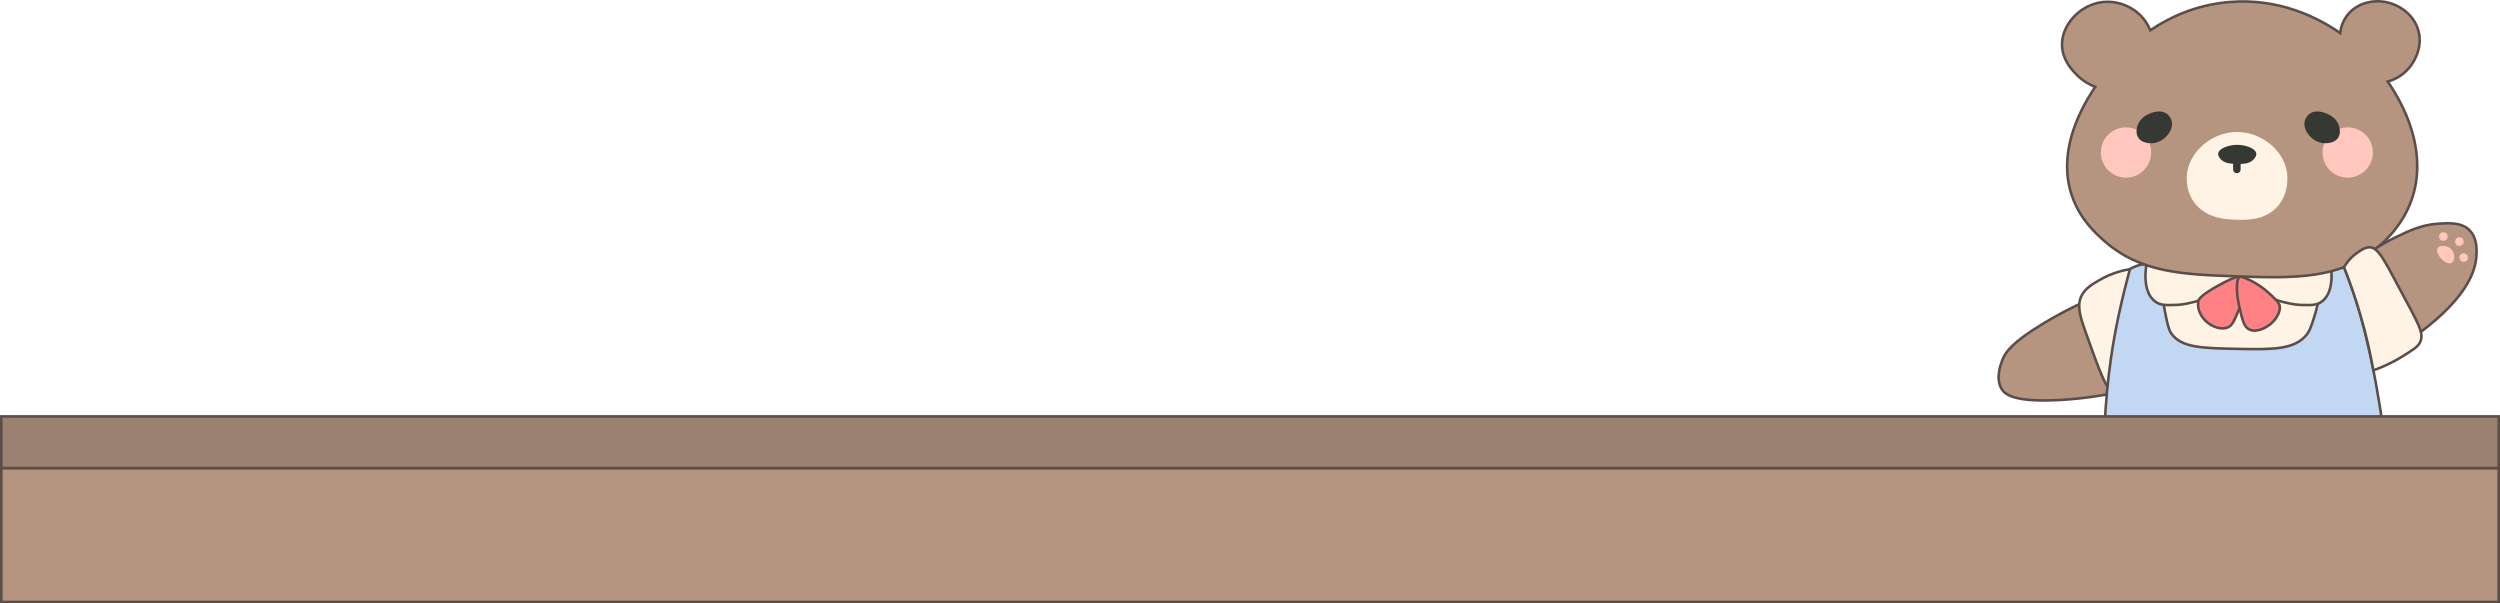 <?xml version="1.0" encoding="UTF-8"?><svg id="Layer_2" xmlns="http://www.w3.org/2000/svg" viewBox="0 0 1922 463.78"><defs><style>.cls-1{stroke:#635654;}.cls-1,.cls-2,.cls-3,.cls-4,.cls-5,.cls-6{stroke-width:2px;}.cls-1,.cls-2,.cls-3,.cls-4,.cls-5,.cls-6,.cls-7{stroke-miterlimit:10;}.cls-1,.cls-2,.cls-8{fill:#fff3e6;}.cls-2,.cls-3,.cls-4,.cls-5,.cls-6{stroke:#5b4e4a;}.cls-3{fill:#9b8170;}.cls-4{fill:#ff8183;}.cls-5{fill:#b5957f;}.cls-6{fill:#c2d8f2;}.cls-7{fill:none;stroke:#353833;stroke-linecap:round;stroke-width:5.77px;}.cls-9{fill:#353833;}.cls-10{fill:#ffc7be;}</style></defs><g id="about"><g><path class="cls-5" d="M1648.25,296.69c-26.22,7.33-48.1,9.84-63.28,10.75-37.24,2.23-43.73-4.58-45.99-8.18-5.16-8.24-.67-19.63,.56-22.75,2.08-5.3,6.58-13.02,32.53-28.53,8.41-5.03,20.07-11.46,34.62-17.91,13.85,22.21,27.7,44.41,41.55,66.62Z"/><ellipse class="cls-1" cx="1724.64" cy="248.81" rx="71.49" ry="48.83"/><path class="cls-2" d="M1638.22,265.89c-1.79,12.15-5.14,34.87-12.42,35.58-5.74,.56-11.31-15.07-22.45-46.32-4.48-12.58-6.73-20.68-2.92-28.05,2.83-5.46,7.88-8.44,13.74-11.83,9.27-5.36,17.88-7.44,23.32-8.36,2.44,14.5,4.25,34.99,.72,58.98Z"/><path class="cls-6" d="M1831.93,327.86c-71.3,.32-142.59,.65-213.89,.97,.79-20.79,2.75-38.87,4.9-53.63,3.52-24.17,8.02-42.63,10.6-53.04,1.58-6.4,2.99-11.67,3.97-15.25,1.89-1.15,4.63-2.51,8.12-3.34,5.68-1.35,10.47-.62,13.13,0,.75,6.36,2,15.81,4.06,27.22,2.65,14.69,4.02,22.1,6.45,25.55,7.77,11.07,23.67,11.37,52.3,11.91,25.8,.49,42.47,.57,51.81-10.96,1.28-1.59,3.08-4.19,6.45-15.76,3.36-11.52,6.64-26.31,8.13-44.05,4.01,.94,8.02,1.87,12.03,2.81,3.87,9.21,6.84,17.32,9.08,23.9,.89,2.62,2.98,8.88,5.34,17.12,1.83,6.4,3.14,11.62,4.1,15.5,6.56,26.64,10.81,52.46,13.43,71.05Z"/><path class="cls-2" d="M1721.79,214.19c-.64,1.68-1.96,2.64-2.74,3.16-24.45,16.28-44.78,17.02-44.78,17.02-8.81,.32-13.21,.48-17.19-2.39-11.23-8.08-6.89-29.18-6.57-30.68,10.12,.25,20.93,.87,32.36,2.03,13.94,1.41,26.87,3.42,38.68,5.73,.46,1.2,.99,3.18,.24,5.13Z"/><path class="cls-2" d="M1720.13,214.19c.64,1.68,1.96,2.64,2.74,3.16,24.45,16.28,44.78,17.02,44.78,17.02,8.81,.32,13.21,.48,17.19-2.39,11.23-8.08,6.89-29.18,6.57-30.68-10.12,.25-20.93,.87-32.36,2.03-13.94,1.41-26.87,3.42-38.68,5.73-.46,1.2-.99,3.18-.24,5.13Z"/><path class="cls-4" d="M1706.03,219.2c-13.35,7.29-15.47,10.5-15.9,12.12-.06,.22-.08,.4-.1,.54-1.02,6.21,2.82,11.51,3.49,12.44,4.13,5.68,13.2,10.19,19.61,7.2,3.31-1.54,5.08-5.97,8.61-14.82,.49-1.24,2.86-7.3,3.3-14.76,.24-4.08-.21-7.28-2.23-8.68-1.28-.89-3.61-1.23-16.79,5.97Z"/><path class="cls-4" d="M1746.63,227.43c4.66,4.45,5.68,6.28,5.95,7.42,0,.01,.06,.27,.09,.54,.6,4.16-2.48,9.69-6.38,13.13-3.38,2.98-11.11,7.69-17.13,4.72-3.91-1.93-5.08-6.81-7.4-16.56-3.24-13.58-2.08-22.8-.08-23.73,.65-.3,1.49-.38,5.21,1.19,8.26,3.49,14.36,8.16,19.74,13.29Z"/><path class="cls-5" d="M1852.47,51.79c1.43-1.75,10.74-13.53,6.84-28.02-3.76-14-17.69-22.5-30.56-22.76-2.28-.05-15.15-.31-23.72,10.19-3.79,4.64-5.38,9.73-5.9,14.21-16.95-11.77-46.87-27.12-85.41-23.83-26.03,2.22-46.37,12.09-60.6,21.72-1.3-3.22-3.38-7.07-6.77-10.68-8.25-8.8-21.49-13.34-34.11-10.26-15.19,3.71-27.37,17.93-26.96,32.58,.33,11.64,8.5,19.79,11.42,22.7,4.73,4.72,9.86,7.51,14.07,9.18-14.31,21.29-28.61,52.74-17.77,83.98,6.26,18.03,18.44,28.9,25.4,34.97,27.24,23.75,59.45,25.27,100.68,26.67,44.03,1.49,80.36,2.62,109.67-22.94,5.26-4.58,18.64-16.54,25.49-36.52,10.85-31.67-1.12-64.91-18.52-90.24,5.14-1.52,11.57-4.61,16.74-10.94Z"/><g><circle class="cls-10" cx="1804.91" cy="117.24" r="19.34"/><circle class="cls-10" cx="1634.48" cy="117.24" r="19.34"/><path class="cls-9" d="M1669.74,93.73c1.17,6.89-5.76,14.99-13.61,16.23-.44,.07-8.7,1.26-12.18-4.05-2.35-3.58-1.07-7.9-.72-9.07,1.88-6.31,7.94-8.87,9.33-9.45,1.63-.69,8.4-3.54,13.36,.14,.3,.22,3.18,2.42,3.82,6.21Z"/><path class="cls-9" d="M1771.75,93.73c-1.17,6.89,5.76,14.99,13.61,16.23,.44,.07,8.7,1.26,12.18-4.05,2.35-3.58,1.07-7.9,.72-9.07-1.88-6.31-7.94-8.87-9.33-9.45-1.63-.69-8.4-3.54-13.36,.14-.3,.22-3.18,2.42-3.82,6.21Z"/><path class="cls-8" d="M1758.09,131.53c.26,1.39,2.74,15.99-7.04,27.11-9.52,10.81-23.73,10.48-31.35,10.3-6.96-.16-23.83-.56-33.08-13.69-7.09-10.07-5.37-21.45-5.09-23.08,2.78-16.6,19.56-30.64,38.18-30.72,18.22-.08,35.24,13.21,38.39,30.09Z"/><path class="cls-9" d="M1734.62,118.05c.24,1.9-1.15,3.52-1.86,4.34-3.26,3.8-8.73,3.69-13.07,3.6-4.21-.09-9.93-.2-12.94-4.21-.62-.83-1.62-2.15-1.42-3.74,.49-4.05,8.36-6.63,14.37-6.69,6.21-.07,14.39,2.5,14.93,6.69Z"/><line class="cls-7" x1="1719.69" y1="118.8" x2="1719.69" y2="130.26"/></g><path class="cls-5" d="M1898.61,177.04c6.21,6.26,5.5,16.05,5.18,20.57-2.32,32.05-47.96,61.62-55.8,66.59-10.38-22.26-20.77-44.53-31.15-66.79,9.9-7.19,18.77-12,25.18-15.11,10.65-5.15,19.75-9.45,32.23-10.32,8.16-.56,18.09-1.25,24.36,5.06Z"/><path class="cls-2" d="M1844.05,220.52c15.41,28.84,19.95,35.62,16.46,42.72-1.67,3.41-5.5,5.78-13.12,10.53-9.09,5.67-17.26,9-22.73,10.93-2.31-12.86-5.46-26.92-9.79-41.89-3.95-13.66-8.33-26.15-12.78-37.4,1.49-2.61,4.32-6.77,9.17-10.36,2.88-2.14,6.51-4.72,10.03-4.93,6.79-.42,11.69,9.69,22.76,30.4Z"/><circle class="cls-10" cx="1878.47" cy="181.88" r="3.3"/><circle class="cls-10" cx="1890.76" cy="185.75" r="3.3"/><circle class="cls-10" cx="1894.06" cy="198.03" r="3.3"/><path class="cls-10" d="M1884.87,202.09c-2.61,1.57-7.18-1.55-9.31-4.7-.32-.47-3.04-4.56-1.51-6.77,1.67-2.42,8.14-2.19,11.06,1.51,2.47,3.13,2.21,8.47-.24,9.95Z"/></g><g><rect class="cls-5" x="1" y="359.87" width="1920" height="102.92"/><rect class="cls-3" x="1" y="320.14" width="1920" height="39.72"/></g></g></svg>